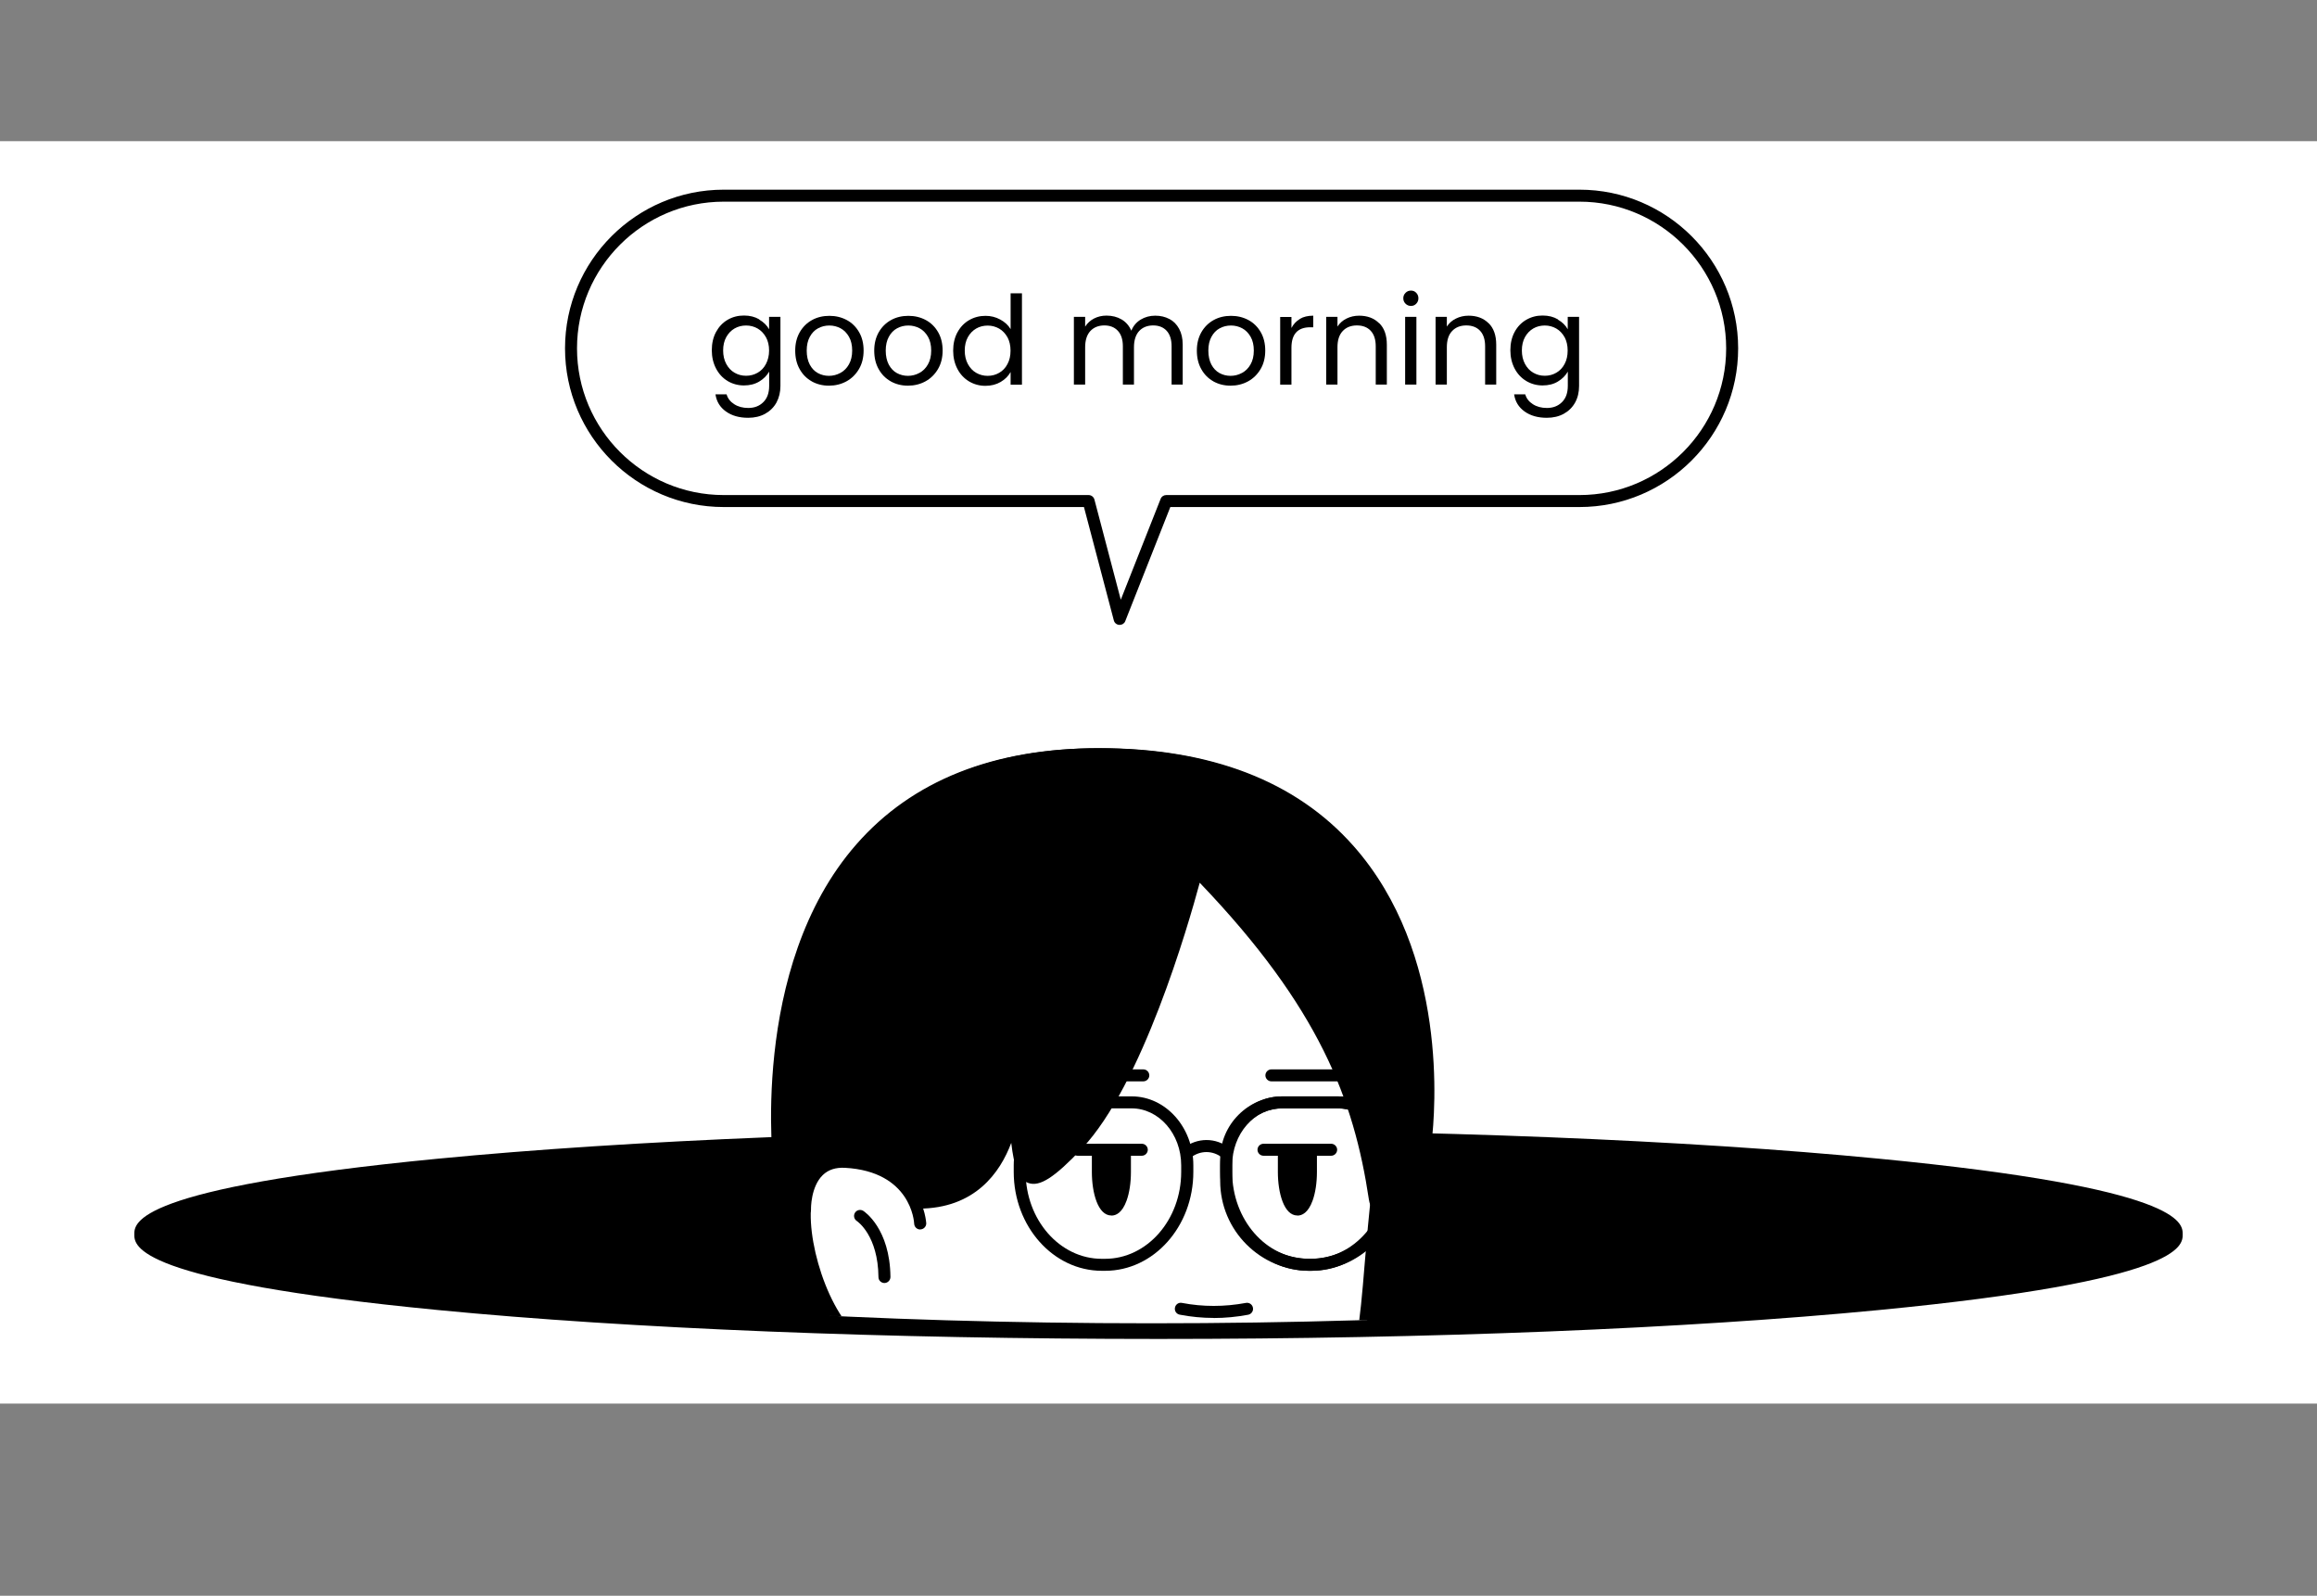 <?xml version="1.0" encoding="UTF-8"?>
<svg id="Layer_2" data-name="Layer 2" xmlns="http://www.w3.org/2000/svg" xmlns:xlink="http://www.w3.org/1999/xlink" viewBox="0 0 290 199.72">
  <rect x="0" y="0" width="290" height="199.72" fill="#808080" stroke="none"/>
  <defs>
    <style>
      .cls-1 {
        fill: #fff;
      }

      .cls-2 {
        clip-path: url(#clippath);
      }

      .cls-3 {
        fill: none;
      }
    </style>
    <clipPath id="clippath">
      <path class="cls-3" d="m271.57,147.12c0,10.22-57.06,18.5-127.44,18.5s-127.44-8.28-127.44-18.5S73.74,0,144.13,0s127.44,136.9,127.44,147.12Z"/>
    </clipPath>
  </defs>
  <g id="Layer_6" data-name="Layer 6">
    <g>
      <rect class="cls-1" y="17.67" width="290" height="158"/>
      <g>
        <g>
          <ellipse cx="145" cy="154.5" rx="127.44" ry="12.33"/>
          <path d="m145,167.58c-34.07,0-66.09-1.28-90.19-3.62-38-3.68-38-8.04-38-9.47s0-5.79,38-9.47c24.09-2.33,56.12-3.62,90.19-3.62s66.09,1.28,90.19,3.62c38,3.68,38,8.04,38,9.47s0,5.79-38,9.47c-24.09,2.33-56.12,3.62-90.19,3.62Zm0-24.67c-34.02,0-66,1.28-90.04,3.61-35.62,3.45-36.65,7.52-36.65,7.97s1.03,4.53,36.65,7.97c24.05,2.33,56.03,3.61,90.04,3.61s66-1.28,90.04-3.61c35.62-3.45,36.65-7.52,36.65-7.97s-1.03-4.53-36.65-7.97c-24.05-2.33-56.03-3.61-90.04-3.61Z"/>
        </g>
        <g class="cls-2">
          <g>
            <g>
              <path class="cls-1" d="m178.43,142.9c-.15,1.22-.29,3.19-.63,4.85-.32,1.54-1.35,2.87-2.81,3.47-.32.13-.65.22-.98.25-.45,1.19-1.1,2.28-1.92,3.22-.48,5.36-.69,9.27-1.41,13.58-1.3,7.74-4.24,12.83-7.47,16.12-3.23,3.29-6.75,4.78-9.19,5.34v9.24h-35.28v-11.81c-.81-2.92-2.81-7.55-7.81-12.62-10.63-10.79-13.11-27.97-13.11-28h-.01s-6.91-52.15,39.83-52.15c41.35,0,42.2,36.83,40.79,48.51Z"/>
              <path d="m154.02,199.72h-35.28c-.41,0-.75-.34-.75-.75v-11.71c-.82-2.9-2.8-7.34-7.59-12.2-10.14-10.29-12.96-26.09-13.29-28.27-.02-.05-.03-.1-.04-.15-.03-.25-3.2-25.52,10.34-40.98,6.99-7.98,17.16-12.02,30.23-12.02,13.88,0,24.56,4.11,31.75,12.22,11.95,13.48,10.25,33.29,9.79,37.13h0c-.04.33-.08.72-.12,1.14-.12,1.13-.26,2.53-.52,3.77-.38,1.83-1.6,3.33-3.26,4.01-.25.1-.49.18-.73.23-.44,1.04-1.02,2-1.73,2.85-.11,1.19-.2,2.32-.29,3.39-.3,3.6-.56,6.7-1.11,10.01-1.17,6.97-3.75,12.53-7.67,16.52-3.36,3.42-6.88,4.83-8.98,5.4v8.65c0,.41-.34.75-.75.75Zm-34.53-1.5h33.78v-8.49c0-.35.24-.65.58-.73,1.82-.42,5.39-1.64,8.82-5.13,3.7-3.77,6.15-9.06,7.27-15.72.54-3.25.8-6.32,1.09-9.89.1-1.15.2-2.35.31-3.64.01-.16.08-.31.18-.42.76-.88,1.36-1.88,1.78-2.99.1-.27.35-.46.63-.48.24-.02.49-.09.76-.2,1.2-.49,2.08-1.59,2.36-2.93.24-1.17.38-2.53.49-3.62.04-.43.09-.83.13-1.17.45-3.72,2.11-22.95-9.42-35.95-6.89-7.77-17.2-11.72-30.62-11.72-12.61,0-22.4,3.87-29.1,11.51-12.66,14.44-10.21,37.9-10,39.69.02.07.03.13.03.21.02.07,2.54,16.96,12.89,27.47,5.07,5.14,7.15,9.88,8,12.95.02.07.03.13.03.2v11.06Zm58.94-55.32h0,0Z"/>
            </g>
            <g>
              <g>
                <path d="m119.07,180.95v9.38s0-7.3-8.36-15.79c-10.64-10.8-13.12-27.99-13.12-27.99l9.08-3.11,2.77,4.73c-.65.48-1.06.7-1.09.49-1.21-.91-2.65-1.57-4.34-1.68-6.07-.39-2.81,15.71,2.88,20.71,1.45,1.28,4.12,3.12,6.82,2.57,2.15,3.62,3.2,6.85,4.81,9.06,0,0,0,0,0,0,.35.47.55,1.04.55,1.63Z"/>
                <path d="m119.07,191.08c-.41,0-.75-.34-.75-.75,0-.07-.13-7.12-8.15-15.26-10.69-10.85-13.22-27.7-13.33-28.41-.05-.36.16-.7.5-.82l9.08-3.11c.34-.11.71.02.89.33l2.76,4.73c.19.33.11.75-.2.98-.79.59-1.29.86-1.78.65-.11-.04-.21-.13-.3-.23-1.21-.89-2.51-1.38-3.86-1.46-.59-.04-1.44.07-1.99,1.39-1.59,3.84,1.04,14.17,5.41,18.01,1.26,1.11,3.73,2.9,6.17,2.4.31-.06.63.08.79.35,1.02,1.71,1.8,3.35,2.49,4.79.79,1.65,1.47,3.08,2.29,4.2,0,.01.02.02.03.04.44.61.68,1.31.68,2.04v9.38c0,.41-.34.75-.75.75Zm-12.11-22.34c1.25,1.86,2.67,3.65,4.28,5.28,3.78,3.84,5.9,7.44,7.08,10.27v-3.33c0-.42-.14-.82-.41-1.18-.01-.01-.02-.03-.03-.05-.9-1.23-1.6-2.71-2.41-4.41-.61-1.29-1.3-2.74-2.17-4.24-2.51.27-4.87-1.17-6.35-2.34Zm-8.53-21.68c.19,1.08.68,3.49,1.6,6.58-.16-1.98,0-3.77.54-5.09.66-1.59,1.88-2.42,3.47-2.31,1.49.09,2.91.59,4.25,1.47l-1.96-3.35-7.9,2.7Z"/>
              </g>
              <g>
                <path d="m137.4,94.39c-46.74,0-39.82,52.15-39.82,52.15l5.84,3.97c3.87-.47,8.1,0,11.53,0,11.32,0,11.94-12.18,11.94-12.18.77,9.27.89,12.37,7.98,4.91,8.52-8.98,14.91-34.24,14.91-34.24,15.78,16.19,20.37,28.21,22.3,41,.26,1.73,1.59,1.67,2.69,1.22,1.45-.6,2.49-1.92,2.81-3.46.34-1.66.48-3.63.63-4.86,1.41-11.68.56-48.51-40.79-48.51Z"/>
                <path d="m173.57,152.24c-.42,0-.79-.09-1.12-.28-.42-.24-.96-.75-1.12-1.85-1.87-12.47-6.22-24.02-21.17-39.63-1.44,5.34-7.21,25.33-14.75,33.28-3.45,3.64-5.27,4.8-6.7,4.3-1.29-.46-1.79-2.12-2.14-5.02-1.38,3.69-4.52,8.23-11.62,8.23-1.11,0-2.29-.05-3.53-.1-2.62-.11-5.33-.22-7.9.09-.18.02-.36-.02-.51-.12l-5.84-3.97c-.18-.12-.29-.31-.32-.52-.03-.25-3.21-25.52,10.34-40.98,6.99-7.98,17.16-12.02,30.23-12.02,13.88,0,24.56,4.11,31.75,12.22,11.95,13.48,10.25,33.29,9.79,37.13-.04.32-.08.69-.12,1.09-.12,1.14-.26,2.57-.52,3.83-.38,1.83-1.59,3.32-3.25,4-.53.22-1.02.33-1.47.33Zm-23.79-43.99c.2,0,.39.08.54.23,15.97,16.38,20.55,28.4,22.5,41.41.06.4.19.66.38.77.25.14.74.09,1.28-.13,1.2-.49,2.08-1.58,2.36-2.92.24-1.18.39-2.57.5-3.68.04-.41.08-.79.12-1.12.45-3.72,2.1-22.95-9.42-35.95-6.89-7.77-17.2-11.72-30.63-11.72-12.62,0-22.41,3.87-29.1,11.51-12.28,14.01-10.34,36.48-10.02,39.47l5.33,3.62c2.61-.29,5.4-.17,7.86-.07,1.23.05,2.39.1,3.47.1,10.46,0,11.16-11,11.19-11.47.02-.39.34-.7.74-.71,0,0,0,0,.01,0,.39,0,.71.3.75.69l.04.48c.32,3.89.63,7.57,1.53,7.89.48.16,1.75-.38,5.11-3.92,8.29-8.73,14.67-33.66,14.73-33.91.07-.26.27-.47.53-.54.06-.02.13-.03.19-.03Z"/>
              </g>
              <g>
                <path d="m163.96,159.05c-6.2,0-11.24-5.04-11.24-11.24v-2.74c0-4.33,3.52-7.85,7.85-7.85h6.78c4.33,0,7.85,3.52,7.85,7.85v2.74c0,6.2-5.04,11.24-11.24,11.24Zm-3.39-20.33c-3.5,0-6.35,2.85-6.35,6.35v2.74c0,5.37,4.37,9.74,9.74,9.74s9.74-4.37,9.74-9.74v-2.74c0-3.5-2.85-6.35-6.35-6.35h-6.78Z"/>
                <path d="m164.17,159.05h-.41c-6.08,0-11.03-5.55-11.03-12.37v-.84c0-4.75,3.46-8.62,7.71-8.62h7.06c4.25,0,7.71,3.87,7.71,8.62v.84c0,6.82-4.95,12.37-11.03,12.37Zm-3.74-20.33c-3.42,0-6.21,3.19-6.21,7.12v.84c0,6,4.28,10.87,9.53,10.87h.41c5.26,0,9.53-4.88,9.53-10.87v-.84c0-3.92-2.78-7.12-6.21-7.12h-7.06Z"/>
                <path d="m138.32,159.05h-.41c-6.08,0-11.03-5.55-11.03-12.37v-.84c0-4.75,3.46-8.62,7.71-8.62h7.06c4.25,0,7.71,3.87,7.71,8.62v.84c0,6.82-4.95,12.37-11.03,12.37Zm-3.74-20.33c-3.42,0-6.21,3.19-6.21,7.12v.84c0,6,4.28,10.87,9.53,10.87h.41c5.26,0,9.53-4.88,9.53-10.87v-.84c0-3.92-2.78-7.12-6.21-7.12h-7.06Z"/>
                <path d="m153.47,145.08c-.17,0-.33-.05-.47-.17-1.2-.96-2.8-.96-4,0-.32.26-.79.21-1.05-.12-.26-.32-.21-.79.12-1.05,1.76-1.41,4.12-1.41,5.88,0,.32.26.38.73.12,1.05-.15.19-.37.28-.58.28Z"/>
              </g>
              <path d="m151.9,164.95c-1.43,0-2.85-.14-4.25-.41-.41-.08-.67-.47-.59-.88.08-.41.47-.68.88-.59,2.61.5,5.3.5,8,0,.41-.08.8.19.88.6s-.19.8-.6.88c-1.44.27-2.88.41-4.31.41Z"/>
              <path d="m155.58,177.68h-11.06c-.41,0-.75-.34-.75-.75s.34-.75.75-.75h11.06c.41,0,.75.34.75.75s-.34.75-.75.75Z"/>
              <g>
                <path d="m142.91,144.65h-8.04c-.41,0-.75-.34-.75-.75s.34-.75.75-.75h8.04c.41,0,.75.34.75.75s-.34.75-.75.75Z"/>
                <g>
                  <path d="m140.79,143.9v2.77c0,1.29-.19,2.47-.5,3.32-.31.85-.73,1.38-1.19,1.38-.93,0-1.69-2.12-1.69-4.7v-2.77h3.39Z"/>
                  <path d="m139.1,152.13c-1.68,0-2.44-2.83-2.44-5.45v-2.77c0-.41.34-.75.75-.75h3.39c.41,0,.75.34.75.75v2.77c0,1.34-.19,2.61-.54,3.58-.56,1.55-1.34,1.88-1.9,1.88Zm-.94-7.48v2.02c0,2.49.7,3.84.98,3.96-.01-.03.22-.25.45-.89.29-.8.45-1.92.45-3.07v-2.02h-1.89Z"/>
                </g>
              </g>
              <g>
                <path d="m166.61,144.65h-8.47c-.41,0-.75-.34-.75-.75s.34-.75.75-.75h8.47c.41,0,.75.34.75.75s-.34.75-.75.75Z"/>
                <g>
                  <path d="m164.07,143.9v2.77c0,1.29-.19,2.47-.5,3.32-.31.85-.73,1.38-1.19,1.38-.93,0-1.69-2.12-1.69-4.7v-2.77h3.39Z"/>
                  <path d="m162.38,152.13c-1.68,0-2.44-2.83-2.44-5.45v-2.77c0-.41.34-.75.75-.75h3.39c.41,0,.75.34.75.75v2.77c0,1.34-.19,2.61-.54,3.58-.56,1.55-1.34,1.88-1.9,1.88Zm-.94-7.48v2.02c0,2.49.7,3.84.98,3.96-.01-.03.22-.25.45-.89.29-.8.46-1.92.46-3.07v-2.02h-1.89Z"/>
                </g>
              </g>
              <g>
                <path d="m169.3,135.34h-10.17c-.41,0-.75-.34-.75-.75s.34-.75.75-.75h10.17c.41,0,.75.34.75.75s-.34.75-.75.75Z"/>
                <path d="m143.1,135.34h-10.17c-.41,0-.75-.34-.75-.75s.34-.75.75-.75h10.17c.41,0,.75.34.75.75s-.34.75-.75.75Z"/>
              </g>
              <g>
                <path d="m153.79,189.73s-3.41.5-9.26.5-12.49-2.02-18.26-7.21c0,0,7.64,10.38,20.04,11.1h7.48v-4.4"/>
                <path d="m153.79,194.88h-7.48c-12.65-.73-20.32-10.97-20.64-11.41-.23-.31-.18-.74.1-1,.29-.26.72-.26,1.01,0,5.02,4.52,11.33,7.02,17.75,7.02,5.52,0,8.87-.46,9.14-.49.03,0,.07,0,.1-.01.4,0,.71.26.77.64,0,.05,0,.1,0,.15v4.36c0,.41-.34.75-.75.75Zm-20.69-6.44c3.31,2.37,7.83,4.62,13.25,4.94h6.69v-2.8c-1.36.15-4.3.41-8.51.41-3.93,0-7.82-.88-11.43-2.55Z"/>
              </g>
              <path d="m153.79,199.72c-.41,0-.75-.34-.75-.75v-9.24c0-.35.24-.65.58-.73,3.07-.7,13.32-4.28,16.09-20.86.54-3.25.8-6.33,1.09-9.9.24-2.88.51-6.15.98-10.2.23-1.96.44-4.03.62-6.15.95-10.93.34-25.87-8.03-35-4.72-5.15-11.41-7.76-19.88-7.76-7.75,0-14.18,2.53-19.11,7.52-6.52,6.6-10.18,17.62-10.03,30.25.01,1.59.09,3.25.24,4.95l.13,1.4c.02.24-.07.47-.24.62l-.68.62c-1.74,1.57-3.71,3.36-4.93,4.27-.33.25-.8.18-1.05-.15-.25-.33-.18-.8.15-1.05,1.16-.87,3.1-2.62,4.82-4.18l.4-.37-.09-1.03c-.15-1.74-.23-3.44-.24-5.07-.15-13.21,3.56-24.34,10.46-31.32,5.22-5.28,12.01-7.96,20.17-7.96,8.91,0,15.97,2.77,20.99,8.25,8.73,9.53,9.39,24.91,8.41,36.14-.19,2.13-.4,4.22-.62,6.19-.47,4.02-.74,7.28-.98,10.15-.3,3.6-.55,6.71-1.11,10.02-2.77,16.57-12.8,20.88-16.65,21.92v8.66c0,.41-.34.75-.75.75Z"/>
              <path d="m119.07,199.72c-.41,0-.75-.34-.75-.75v-8.65c0-.41.34-.75.75-.75s.75.34.75.75v8.65c0,.41-.34.75-.75.75Z"/>
              <g>
                <path class="cls-1" d="m115.17,153.13s-.29-7.21-9.37-7.71c-5.2-.29-5.04,5.96-5.04,5.96"/>
                <path d="m115.17,153.88c-.4,0-.73-.32-.75-.72-.01-.29-.42-6.54-8.66-7-1.16-.06-2.07.23-2.77.9-1.53,1.47-1.49,4.26-1.48,4.29,0,.41-.32.76-.73.77h-.02c-.41,0-.74-.32-.75-.73,0-.14-.06-3.47,1.94-5.4,1-.97,2.31-1.41,3.9-1.33,9.65.54,10.07,8.35,10.08,8.43.02.41-.31.76-.72.78-.01,0-.02,0-.03,0Z"/>
              </g>
              <g>
                <path class="cls-1" d="m107.64,152.18s3,1.93,3.06,7.65"/>
                <path d="m110.7,160.58c-.41,0-.75-.33-.75-.74-.05-5.19-2.61-6.96-2.72-7.03-.34-.23-.44-.69-.21-1.04.22-.34.68-.44,1.03-.22.14.09,3.34,2.21,3.4,8.27,0,.41-.33.75-.74.76h0Z"/>
              </g>
            </g>
          </g>
        </g>
      </g>
      <g>
        <path class="cls-1" d="m197.68,24.49h-107.11c-10.55,0-19.11,8.56-19.11,19.11h0c0,10.55,8.56,19.11,19.11,19.11h45.67l3.89,14.75,5.83-14.75h51.72c10.55,0,19.11-8.56,19.11-19.11h0c0-10.55-8.56-19.11-19.11-19.11Z"/>
        <path d="m140.13,78.21s-.03,0-.04,0c-.32-.02-.6-.24-.68-.56l-3.74-14.19h-45.09c-10.95,0-19.86-8.91-19.86-19.86s8.91-19.86,19.86-19.86h107.11c10.95,0,19.86,8.91,19.86,19.86s-8.91,19.86-19.86,19.86h-51.21l-5.64,14.28c-.11.29-.39.47-.7.47Zm-49.55-52.97c-10.12,0-18.36,8.24-18.36,18.36s8.24,18.36,18.36,18.36h45.67c.34,0,.64.23.73.56l3.3,12.54,4.99-12.63c.11-.29.39-.47.7-.47h51.72c10.12,0,18.36-8.24,18.36-18.36s-8.24-18.36-18.36-18.36h-107.11Z"/>
      </g>
      <g>
        <path d="m95.03,40c.55.32.96.72,1.23,1.21v-1.55h1.42v8.65c0,.77-.17,1.46-.49,2.06-.33.6-.8,1.07-1.41,1.41-.61.34-1.33.51-2.14.51-1.11,0-2.04-.26-2.78-.79-.74-.53-1.18-1.24-1.31-2.15h1.39c.15.52.47.93.96,1.24.48.31,1.07.47,1.75.47.77,0,1.4-.24,1.89-.73.49-.48.73-1.16.73-2.04v-1.78c-.28.49-.69.91-1.24,1.24-.55.33-1.19.49-1.92.49s-1.44-.19-2.05-.56c-.61-.37-1.09-.89-1.44-1.56-.35-.67-.53-1.43-.53-2.29s.18-1.63.53-2.28c.35-.65.83-1.16,1.44-1.52s1.3-.54,2.05-.54,1.37.16,1.92.48Zm.84,2.21c-.26-.47-.61-.84-1.04-1.09s-.92-.38-1.45-.38-1,.12-1.44.37c-.43.25-.78.61-1.04,1.08-.26.47-.39,1.03-.39,1.67s.13,1.21.39,1.69.6.85,1.04,1.1c.43.25.91.38,1.44.38s1.01-.13,1.45-.38c.44-.25.79-.62,1.04-1.1s.39-1.04.39-1.68-.13-1.19-.39-1.67Z"/>
        <path d="m101.6,47.73c-.64-.36-1.15-.87-1.52-1.54-.37-.66-.55-1.43-.55-2.31s.19-1.63.56-2.29c.38-.66.89-1.17,1.54-1.53.65-.36,1.38-.53,2.18-.53s1.53.18,2.18.53,1.16.86,1.54,1.52c.38.66.56,1.43.56,2.3s-.19,1.65-.58,2.31-.91,1.18-1.57,1.54c-.66.36-1.39.54-2.19.54s-1.51-.18-2.16-.54Zm3.58-1.05c.44-.24.8-.59,1.07-1.07.27-.47.41-1.05.41-1.73s-.13-1.26-.4-1.73c-.27-.47-.62-.83-1.05-1.06-.43-.23-.9-.35-1.41-.35s-.99.12-1.41.35c-.43.23-.77.58-1.03,1.06-.26.47-.39,1.05-.39,1.73s.13,1.27.38,1.75c.25.47.59.83,1.01,1.06.42.23.89.35,1.39.35s.98-.12,1.42-.36Z"/>
        <path d="m111.49,47.73c-.64-.36-1.15-.87-1.52-1.54-.37-.66-.55-1.43-.55-2.31s.19-1.63.56-2.29c.38-.66.89-1.17,1.54-1.53.65-.36,1.38-.53,2.18-.53s1.53.18,2.18.53,1.16.86,1.54,1.52c.38.66.56,1.43.56,2.3s-.19,1.65-.58,2.31-.91,1.18-1.57,1.54c-.66.36-1.39.54-2.19.54s-1.51-.18-2.16-.54Zm3.58-1.05c.44-.24.8-.59,1.07-1.07.27-.47.41-1.05.41-1.73s-.13-1.26-.4-1.73c-.27-.47-.62-.83-1.05-1.06-.43-.23-.9-.35-1.41-.35s-.99.12-1.41.35c-.43.23-.77.58-1.03,1.06-.26.47-.39,1.05-.39,1.73s.13,1.27.38,1.75c.25.47.59.83,1.01,1.06.42.23.89.35,1.39.35s.98-.12,1.42-.36Z"/>
        <path d="m119.84,41.59c.35-.65.83-1.16,1.45-1.52s1.3-.54,2.06-.54c.66,0,1.27.15,1.84.46s1,.7,1.3,1.2v-4.48h1.42v11.44h-1.42v-1.59c-.28.5-.69.92-1.24,1.24-.54.32-1.18.49-1.92.49s-1.43-.19-2.05-.56c-.61-.37-1.1-.89-1.45-1.56s-.53-1.43-.53-2.29.18-1.63.53-2.28Zm6.26.63c-.26-.47-.61-.84-1.04-1.09-.44-.25-.92-.38-1.44-.38s-1.01.12-1.44.37c-.43.25-.78.61-1.04,1.08-.26.47-.39,1.03-.39,1.67s.13,1.21.39,1.69c.26.48.6.85,1.04,1.1.43.25.91.38,1.44.38s1.01-.13,1.44-.38c.44-.25.79-.62,1.04-1.1.26-.48.38-1.04.38-1.68s-.13-1.19-.38-1.67Z"/>
        <path d="m146.36,39.92c.52.27.92.68,1.22,1.23.3.55.45,1.21.45,1.99v4.99h-1.39v-4.79c0-.84-.21-1.49-.62-1.94-.42-.45-.98-.67-1.69-.67s-1.31.23-1.75.7c-.43.47-.65,1.15-.65,2.03v4.67h-1.39v-4.79c0-.84-.21-1.49-.63-1.94-.42-.45-.98-.67-1.69-.67s-1.31.23-1.75.7c-.43.47-.65,1.15-.65,2.03v4.67h-1.41v-8.47h1.41v1.22c.28-.44.65-.78,1.12-1.02.47-.24.99-.36,1.55-.36.71,0,1.34.16,1.89.48.54.32.95.79,1.22,1.41.24-.6.63-1.06,1.17-1.39.55-.33,1.15-.49,1.82-.49s1.25.14,1.76.41Z"/>
        <path d="m151.87,47.73c-.64-.36-1.15-.87-1.52-1.54-.37-.66-.55-1.43-.55-2.31s.19-1.63.56-2.29c.38-.66.89-1.17,1.54-1.53.65-.36,1.38-.53,2.18-.53s1.53.18,2.18.53,1.16.86,1.54,1.52c.38.66.56,1.43.56,2.3s-.19,1.65-.58,2.31-.91,1.18-1.57,1.54c-.66.36-1.39.54-2.19.54s-1.51-.18-2.16-.54Zm3.58-1.05c.44-.24.8-.59,1.07-1.07.27-.47.41-1.05.41-1.73s-.13-1.26-.4-1.73c-.27-.47-.62-.83-1.05-1.06-.43-.23-.9-.35-1.41-.35s-.99.12-1.41.35c-.43.23-.77.58-1.03,1.06-.26.47-.39,1.05-.39,1.73s.13,1.27.38,1.75c.25.47.59.83,1.01,1.06.42.23.89.35,1.39.35s.98-.12,1.42-.36Z"/>
        <path d="m162.69,39.91c.46-.27,1.02-.4,1.68-.4v1.45h-.37c-1.58,0-2.36.86-2.36,2.57v4.61h-1.41v-8.47h1.41v1.38c.25-.48.6-.86,1.06-1.13Z"/>
        <path d="m172.62,40.44c.64.62.96,1.52.96,2.7v4.99h-1.39v-4.79c0-.84-.21-1.49-.63-1.94-.42-.45-1-.67-1.73-.67s-1.33.23-1.77.7c-.44.46-.66,1.14-.66,2.02v4.68h-1.41v-8.47h1.41v1.21c.28-.43.66-.77,1.13-1,.48-.24,1.01-.36,1.58-.36,1.03,0,1.87.31,2.5.94Z"/>
        <path d="m175.92,38.01c-.19-.19-.28-.41-.28-.68s.09-.49.28-.68.41-.28.68-.28.48.09.66.28c.18.19.27.41.27.68s-.09.49-.27.68c-.18.19-.4.28-.66.28s-.49-.09-.68-.28Zm1.36,1.65v8.47h-1.41v-8.47h1.41Z"/>
        <path d="m186.31,40.44c.64.62.96,1.52.96,2.7v4.99h-1.39v-4.79c0-.84-.21-1.49-.63-1.94-.42-.45-1-.67-1.73-.67s-1.33.23-1.77.7c-.44.46-.66,1.14-.66,2.02v4.68h-1.41v-8.47h1.41v1.21c.28-.43.66-.77,1.14-1,.48-.24,1.01-.36,1.58-.36,1.03,0,1.86.31,2.5.94Z"/>
        <path d="m194.99,40c.55.32.96.72,1.23,1.21v-1.55h1.42v8.65c0,.77-.16,1.46-.49,2.06s-.8,1.07-1.41,1.41-1.33.51-2.14.51c-1.11,0-2.04-.26-2.78-.79s-1.18-1.24-1.31-2.15h1.39c.15.52.47.93.96,1.24.48.31,1.07.47,1.75.47.77,0,1.4-.24,1.89-.73.49-.48.73-1.16.73-2.04v-1.78c-.28.49-.69.91-1.24,1.24-.54.33-1.18.49-1.92.49s-1.43-.19-2.05-.56c-.61-.37-1.1-.89-1.45-1.56s-.53-1.43-.53-2.29.18-1.63.53-2.28c.35-.65.83-1.16,1.45-1.52s1.29-.54,2.05-.54,1.37.16,1.92.48Zm.84,2.21c-.26-.47-.61-.84-1.04-1.09-.44-.25-.92-.38-1.44-.38s-1.01.12-1.44.37c-.43.25-.78.61-1.04,1.08-.26.47-.39,1.03-.39,1.67s.13,1.21.39,1.69c.26.48.6.85,1.04,1.1.43.25.91.38,1.44.38s1.01-.13,1.44-.38c.44-.25.79-.62,1.04-1.1.26-.48.38-1.04.38-1.68s-.13-1.19-.38-1.67Z"/>
      </g>
    </g>
  </g>
</svg>